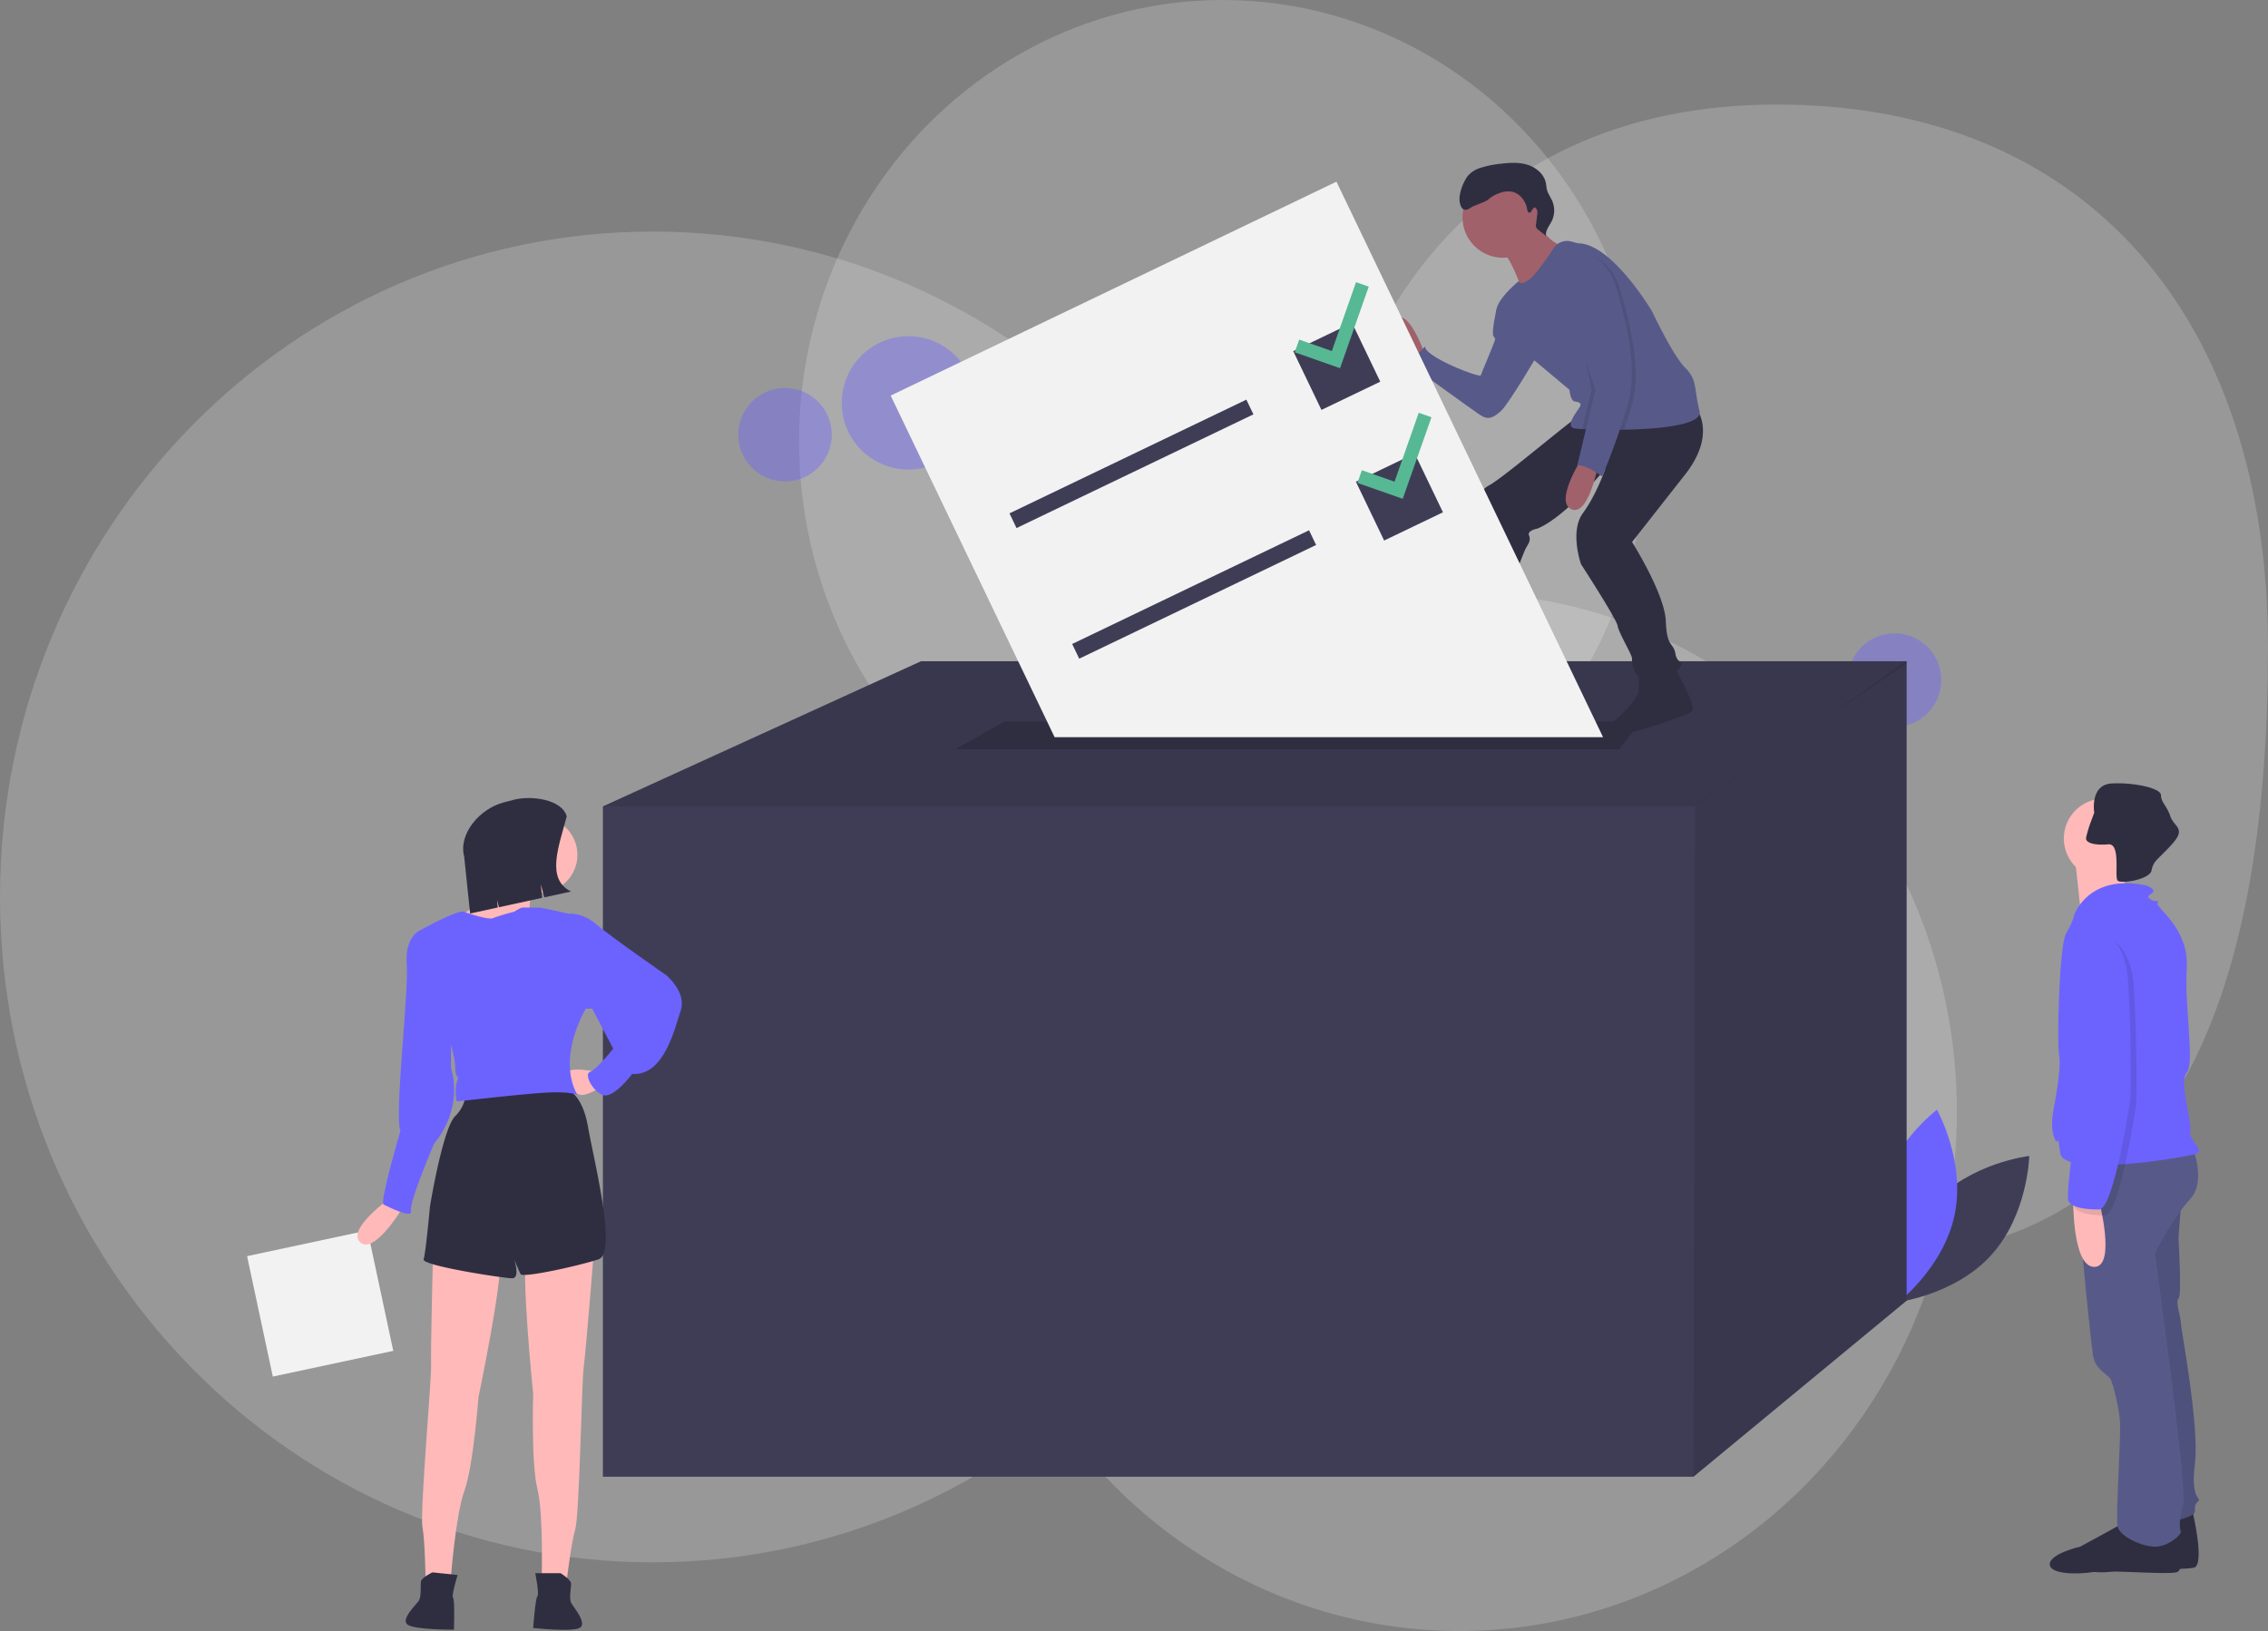 <svg xmlns="http://www.w3.org/2000/svg" width="891.249" height="641" viewBox="0 0 891.249 641">
  <rect x="0" y="0" width="891.249" height="641" fill="#808080" stroke="none"/>
  <g id="Group_242" data-name="Group 242" transform="translate(-473 -86)">
    <path id="Path_2144" data-name="Path 2144" d="M256.5,0C398.161,0,513,117.078,513,261.5S398.161,523,256.5,523,0,405.922,0,261.5,114.839,0,256.5,0Z" transform="translate(473 177)" fill="rgba(255,255,255,0.19)"/>
    <ellipse id="Ellipse_83" data-name="Ellipse 83" cx="166.5" cy="173.5" rx="166.5" ry="173.5" transform="translate(787 86)" fill="rgba(255,255,255,0.19)"/>
    <ellipse id="Ellipse_84" data-name="Ellipse 84" cx="195.5" cy="204" rx="195.5" ry="204" transform="translate(851 319)" fill="rgba(255,255,255,0.19)"/>
    <path id="Path_3538" data-name="Path 3538" d="M185.227,11.083c122.883,0,193.022,85.21,193.022,213.34S345.383,464,222.5,464,0,360.13,0,232,62.344,11.083,185.227,11.083Z" transform="translate(986 116)" fill="rgba(255,255,255,0.19)"/>
    <g id="Group_20" data-name="Group 20" transform="translate(361.094 70)">
      <g id="Group_19" data-name="Group 19" transform="translate(209 80)">
        <circle id="Ellipse_77" data-name="Ellipse 77" cx="18.38" cy="18.38" r="18.38" transform="translate(629.03 184.894)" fill="#6c63ff" opacity="0.4"/>
        <circle id="Ellipse_78" data-name="Ellipse 78" cx="26.201" cy="26.201" r="26.201" transform="translate(233.679 68.131)" fill="#6c63ff" opacity="0.4"/>
        <circle id="Ellipse_79" data-name="Ellipse 79" cx="18.38" cy="18.38" r="18.38" transform="translate(193.008 88.466)" fill="#6c63ff" opacity="0.4"/>
        <path id="Path_2111" data-name="Path 2111" d="M930.15,590.2c-14.523,15.9-15.05,39.061-15.05,39.061s23.019-2.618,37.542-18.518,15.05-39.061,15.05-39.061S944.673,574.3,930.15,590.2Z" transform="translate(-267.346 -181.383)" fill="#3f3d56"/>
        <path id="Path_2112" data-name="Path 2112" d="M936.895,591.268c-4.395,21.081-22.868,35.062-22.868,35.062s-11.348-20.2-6.953-41.279,22.867-35.062,22.867-35.062S941.288,570.187,936.895,591.268Z" transform="translate(-265.886 -177.88)" fill="#6c63ff"/>
        <path id="Path_2113" data-name="Path 2113" d="M679.072,233.581V484.887l-83.769,69.2H166.746V290.641l125.046-57.06Z" transform="translate(-26.926 -37.722)" fill="#3f3d56"/>
        <path id="Path_2114" data-name="Path 2114" d="M679.072,233.581v1.007L649,254.717l-53.7,35.924H166.746l125.046-57.06Z" transform="translate(-26.926 -37.722)" opacity="0.1"/>
        <path id="Path_2115" data-name="Path 2115" d="M761.612,233.581V484.887l-83.769,69.2.607-264.054,53.09-35.317,29.587-21.136Z" transform="translate(-109.466 -37.722)" opacity="0.1"/>
        <path id="Path_2116" data-name="Path 2116" d="M592.822,272.741H331.8l19.425-10.927H601.321Z" transform="translate(-53.582 -42.282)" fill="#2f2e41"/>
        <path id="Path_2117" data-name="Path 2117" d="M1044.87,738.332s5.06,21.161.46,22.081-27.141.623-32.661,1.543-17.021-.623-17.021-4.763,11.96-6.9,11.96-6.9,17.021-9.2,17.481-9.66S1044.87,738.332,1044.87,738.332Z" transform="translate(-280.354 -208.297)" fill="#2f2e41"/>
        <path id="Path_2118" data-name="Path 2118" d="M1044.449,589.214s-1.38,15.641-1.38,17.021,1.38,23,0,23.921.92,7.36.92,9.66,7.36,40.481,5.52,55.2,2.76,13.34,1.38,14.72-1.38,1.38-1.38,4.14-14.72,5.06-14.72,5.06l-16.1-101.663,8.281-30.361Z" transform="translate(-284.075 -183.844)" fill="#575a89"/>
        <path id="Path_2119" data-name="Path 2119" d="M1044.449,589.214s-1.38,15.641-1.38,17.021,1.38,23,0,23.921.92,7.36.92,9.66,7.36,40.481,5.52,55.2,2.76,13.34,1.38,14.72-1.38,1.38-1.38,4.14-14.72,5.06-14.72,5.06l-16.1-101.663,8.281-30.361Z" transform="translate(-284.075 -183.844)" opacity="0.1"/>
        <path id="Path_2120" data-name="Path 2120" d="M1037.1,745.56s4.6,16.561,0,17.481-27.141-1.054-32.661-.134-17.021,1.054-17.021-3.086,11.96-6.9,11.96-6.9,17.021-9.2,17.481-9.66S1037.1,745.56,1037.1,745.56Z" transform="translate(-279.025 -209.085)" fill="#2f2e41"/>
        <path id="Path_2121" data-name="Path 2121" d="M1045.582,567.713s5.52,13.34-.92,20.241-13.8,20.7-13.8,21.621,12.88,92.464,11.04,98.444-1.38,9.66-.92,10.58-4.6,5.98-10.12,5.98-13.8-4.14-14.72-7.82,1.38-35.421.92-41.4-2.76-14.721-3.68-16.561-5.98-3.68-6.9-9.2-8.28-75.9-5.98-78.2S1045.582,567.713,1045.582,567.713Z" transform="translate(-281.066 -180.743)" fill="#575a89"/>
        <circle id="Ellipse_80" data-name="Ellipse 80" cx="15.641" cy="15.641" r="15.641" transform="translate(713.916 249.885)" fill="#ffb9b9"/>
        <path id="Path_2122" data-name="Path 2122" d="M1020.1,431.793s-3.22,17.021-.92,18.861-17.481,4.6-17.481,4.6-2.3-22.541-2.76-24.841S1020.1,431.793,1020.1,431.793Z" transform="translate(-280.885 -158.447)" fill="#ffb9b9"/>
        <path id="Path_2123" data-name="Path 2123" d="M997.255,456.164s5.52-16.1,28.061-11.5c0,0,4.14,1.38,2.76,2.76s-2.76,1.38-.92,2.76,4.14,0,2.76,1.38,12.421,9.66,11.5,25.3,3.22,37.721,0,41.4,2.3,19.781,1.38,23,5.52,7.36,2.76,8.74-52.442,9.66-53.822,0-.46-2.76-1.84-5.06-1.84-6.44-.92-11.5,3.22-17.481,2.3-22.081,0-43.242,2.76-47.842S997.255,456.164,997.255,456.164Z" transform="translate(-279.199 -160.737)" fill="#6c63ff"/>
        <path id="Path_2124" data-name="Path 2124" d="M1008.51,592.223s6.9,26.221-1.84,26.221-8.28-27.141-8.28-27.141Z" transform="translate(-280.796 -184.552)" fill="#ffb9b9"/>
        <path id="Path_2125" data-name="Path 2125" d="M1004.43,418.7c0,1.334,1.932,2.18,4.927,2.374h0a25.067,25.067,0,0,0,3.809-.074c1.914-.175,2.7,1.624,3.032,4,.533,3.915-.212,9.4.649,10.263,1.187,1.187,9.84,0,12.545-2.7a2.5,2.5,0,0,0,.8-1.444,7.687,7.687,0,0,1,2.309-4.292c1.6-1.743,3.869-3.676,6.431-6.748,4.6-5.52,0-5.98-1.38-10.12s-3.68-5.52-3.68-8.28-10.58-5.06-19.321-4.6-6.9,11.5-6.9,11.5-.52,1.334-1.141,3.055a47.976,47.976,0,0,0-2.043,6.633,3.354,3.354,0,0,0-.037.432Z" transform="translate(-281.772 -153.177)" fill="#2f2e41"/>
        <path id="Path_2126" data-name="Path 2126" d="M1005.334,466.766s15.641-.92,17.021,22.081.92,44.622.92,45.082-6.44,44.162-12.421,44.162-10.58-.92-11.96-3.22,3.68-35.421,3.68-35.421,2.3-34.961-1.38-46S997.056,468.146,1005.334,466.766Z" transform="translate(-280.84 -164.439)" opacity="0.1"/>
        <path id="Path_2127" data-name="Path 2127" d="M1002.594,464.023s15.64-.92,17.021,22.081.92,44.622.92,45.082-6.44,44.162-12.42,44.162-10.58-.92-11.96-3.22,3.68-35.421,3.68-35.421,2.3-34.961-1.38-46S994.313,465.4,1002.594,464.023Z" transform="translate(-280.397 -163.996)" fill="#6c63ff"/>
        <path id="Path_2128" data-name="Path 2128" d="M692.091,193.075s-6.816-19.313-11.739-13.254,7.574,16.283,7.574,16.283Z" transform="translate(-229.249 -117.91)" fill="#a0616a"/>
        <path id="Path_2129" data-name="Path 2129" d="M725.448,173.273l-4.1,1.52s-1.958,8.7-1.2,10.219,1.136.379,0,3.408-4.544,10.982-4.923,12.118-21.963-7.195-21.963-11.36c0,0-4.544,5.3-6.816,6.438,0,0,24.993,18.177,28.4,20.449s5.3,1.136,8.331-1.515,15.9-24.614,15.9-24.614Z" transform="translate(-230.419 -117.042)" fill="#575a89"/>
        <path id="Path_2130" data-name="Path 2130" d="M712.349,333.128s.379,4.166,1.136,4.544,6.438,9.846,0,11.739-10.224,1.136-11.739,1.893-28.022,2.272-28.4-1.893,12.875-4.923,12.875-4.923,12.118-7.952,14.011-12.118S712.349,333.128,712.349,333.128Z" transform="translate(-228.302 -142.466)" fill="#2f2e41"/>
        <path id="Path_2131" data-name="Path 2131" d="M806.517,342.628s9.088,15.526,6.816,17.419-24.4,8.793-27.644,9.088c-4.165.379-7.195-3.029-3.787-4.923s10.6-9.846,10.6-12.5V344.9Z" transform="translate(-245.597 -144.392)" fill="#2f2e41"/>
        <path id="Path_2132" data-name="Path 2132" d="M802.673,221.6s7.952,9.846-4.544,25.75L777.3,273.854s12.875,20.449,13.254,31.052,3.029,8.331,3.787,12.875,4.165,2.272,1.515,5.68-12.5,6.438-15.526,3.787a9.388,9.388,0,0,1-3.029-7.574c0-1.515-5.3-10.224-5.68-12.875s-14.39-24.235-14.39-24.235-4.544-12.875.757-20.07,8.8-17.4,8.8-17.4-15.621,18.914-26.6,23.458c0,0-4.165.757-3.408,2.651s0,3.029-1.136,4.923-9.088,23.857-11.739,29.537-1.515,9.088-4.544,10.982-16.662.379-16.662-1.515,1.893-6.816,3.029-9.467,10.224-33.324,9.467-38.625.379-12.5,6.059-15.526,34.46-27.644,35.975-27.644S802.673,221.6,802.673,221.6Z" transform="translate(-233.044 -124.846)" fill="#2f2e41"/>
        <circle id="Ellipse_81" data-name="Ellipse 81" cx="15.905" cy="15.905" r="15.905" transform="translate(477.61 5.488)" fill="#a0616a"/>
        <path id="Path_2133" data-name="Path 2133" d="M743.531,133.531s4.923,8.71,10.982,9.846-15.9,18.555-15.9,18.555-5.3-16.662-9.846-17.419S743.531,133.531,743.531,133.531Z" transform="translate(-237.141 -110.624)" fill="#a0616a"/>
        <path id="Path_2134" data-name="Path 2134" d="M727.992,170.625c0,4.923,14.769,18.934,14.769,18.934L756.772,201.3s.379,4.165,1.893,4.544,3.408.379,1.893,2.651-5.3,7.195-1.893,7.952a27.828,27.828,0,0,0,3.1.3c.909.053,1.977.1,3.177.148,2.8.1,6.309.163,10.107.136q1.619-.006,3.295-.038c14.318-.284,30.9-1.931,29.548-7.358-2.272-9.088-.757-12.118-5.68-17.041s-12.875-21.963-12.875-21.963-15.9-26.886-29.158-26.886l-2.753-.723a6.3,6.3,0,0,0-6.881,2.643c-2.658,4.048-6.85,10.13-9.3,12.091-3.787,3.029-4.378.856-4.378.856S727.992,165.7,727.992,170.625Z" transform="translate(-237.129 -112.122)" fill="#575a89"/>
        <path id="Path_2135" data-name="Path 2135" d="M766.954,244.628s-10.982,17.041-4.165,20.07,10.6-17.8,10.6-17.8Z" transform="translate(-242.388 -128.566)" fill="#a0616a"/>
        <path id="Path_2136" data-name="Path 2136" d="M738.263,125.808c-.611-.077-.8-.847-.906-1.454-.55-3.248-2.971-6.329-6.224-6.853a8.812,8.812,0,0,0-3.708.3,14.07,14.07,0,0,0-4.758,2.342,7.849,7.849,0,0,1-2.378,1.493c-.6.175-3.131,1.3-3.723,1.492-1.3.419-2.379,1.782-3.72,1.512-1.283-.258-1.77-1.807-1.976-3.1-.47-2.943,1.215-7.335,2.89-9.8a10.4,10.4,0,0,1,5.573-3.648,40.041,40.041,0,0,1,7.729-1.536c3.538-.418,7.2-.639,10.592.454s6.477,3.768,7.11,7.274c.132.73.157,1.478.318,2.2.394,1.767,1.563,3.252,2.245,4.929a9.49,9.49,0,0,1-.29,7.694c-.944,1.9-2.586,3.724-2.232,5.815l-2.922-2.3a2.123,2.123,0,0,1-.975-2.484l.425-3.659a3.22,3.22,0,0,0-.19-1.978C739.845,122.229,739.281,125.936,738.263,125.808Z" transform="translate(-234.351 -106.212)" fill="#2f2e41"/>
        <path id="Path_2137" data-name="Path 2137" d="M773.948,203.183l-3.567,14.833c3.6.129,8.357.2,13.4.1,1.272-3.817,2.488-7.8,3.419-11.523,3.408-13.632-2.272-34.46-5.3-44.306s-10.6-12.5-10.6-12.5a34.533,34.533,0,0,0-8.71,4.544C757.666,157.741,773.948,203.183,773.948,203.183Z" transform="translate(-242.566 -113.25)" opacity="0.1"/>
        <path id="Path_2138" data-name="Path 2138" d="M771.65,203.889l-3.715,15.443c.909.053,1.977.1,3.177.148,2.8.1,6.309.163,10.107.136,1.367-4.056,2.689-8.335,3.685-12.318,3.408-13.632-2.272-34.46-5.3-44.306s-9.656.947-9.656.947,2.651-6.438-2.272-3.029S771.65,203.889,771.65,203.889Z" transform="translate(-243.297 -114.713)" opacity="0.1"/>
        <path id="Path_2139" data-name="Path 2139" d="M769.491,148.886s7.574,2.651,10.6,12.5,8.71,30.673,5.3,44.306-10.6,30.673-10.6,30.673-7.195-5.3-9.846-4.165l7.195-29.916s-16.284-45.442-11.361-48.85a34.535,34.535,0,0,1,8.71-4.544Z" transform="translate(-242.274 -113.104)" fill="#575a89"/>
        <path id="Path_2140" data-name="Path 2140" d="M581.57,227.15,476.8,8.828,301.62,92.894,366.047,227.15Z" transform="translate(-48.708 -1.425)" fill="#f2f2f2"/>
        <rect id="Rectangle_626" data-name="Rectangle 626" width="103.204" height="6.406" transform="matrix(0.902, -0.433, 0.433, 0.902, 299.596, 137.751)" fill="#3f3d56"/>
        <rect id="Rectangle_627" data-name="Rectangle 627" width="103.204" height="6.406" transform="matrix(0.902, -0.433, 0.433, 0.902, 324.231, 189.087)" fill="#3f3d56"/>
        <rect id="Rectangle_628" data-name="Rectangle 628" width="25.623" height="25.623" transform="matrix(0.902, -0.433, 0.433, 0.902, 411.098, 73.982)" fill="#3f3d56"/>
        <rect id="Rectangle_629" data-name="Rectangle 629" width="25.623" height="25.623" transform="matrix(0.902, -0.433, 0.433, 0.902, 435.733, 125.317)" fill="#3f3d56"/>
        <path id="Path_2141" data-name="Path 2141" d="M515.077,55.924l-9.514,27.069-12.825-4.508-1.755,4.993,17.8,6.256L520.07,57.679Z" transform="translate(-79.289 -9.031)" fill="#57b894"/>
        <path id="Path_2142" data-name="Path 2142" d="M544.457,117.146l-9.514,27.069-12.824-4.507-1.755,4.992,17.8,6.256L549.45,118.9Z" transform="translate(-84.034 -18.918)" fill="#57b894"/>
        <g id="woman" transform="translate(0 249.637)">
          <rect id="Rectangle_630" data-name="Rectangle 630" width="48.402" height="48.402" transform="translate(57.445 217.251) rotate(167.942)" fill="#f2f2f2"/>
          <path id="right_hand" data-name="right hand" d="M207.07,591.492s-17.386,12.418-11.59,17.386,17.386-14.9,17.386-14.9Z" transform="translate(-150.939 -434.22)" fill="#ffb9b9"/>
          <path id="left_leg" data-name="left leg" d="M300.066,613.955s-3.312,41.395-4.139,47.19-1.656,57.952-3.312,63.748-3.312,19.869-3.312,19.869h-9.934s.828-25.665-1.656-35.6-1.656-37.255-1.656-37.255-4.967-48.846-2.484-55.469S300.066,613.955,300.066,613.955Z" transform="translate(-163.63 -437.642)" fill="#ffb9b9"/>
          <path id="left_shoe" data-name="left shoe" d="M287.432,767.239s4.139,2.484,4.139,4.139-.828,5.8,0,7.451,6.623,8.279,3.312,9.935-18.214,0-18.214,0,.828-11.591,1.656-12.418-.828-9.107-.828-9.107Z" transform="translate(-164.242 -462.603)" fill="#2f2e41"/>
          <path id="right_leg" data-name="right leg" d="M228.981,612.96s-1.052,41.513-.837,47.364-4.436,57.806-3.4,63.743,1.208,20.107,1.208,20.107l9.88,1.043s1.871-25.61,5.383-35.229,5.557-36.875,5.557-36.875,10.067-48.054,8.292-54.9S228.981,612.96,228.981,612.96Z" transform="translate(-155.832 -437.661)" fill="#ffb9b9"/>
          <path id="right_shoe" data-name="right shoe" d="M227.447,766.842s-4.377,2.036-4.551,3.682.215,5.85-.782,7.41-7.456,7.538-4.336,9.532,18.113,1.912,18.113,1.912.393-11.613-.343-12.523,1.779-8.97,1.779-8.97Z" transform="translate(-154.595 -462.539)" fill="#2f2e41"/>
          <path id="pants" d="M280.793,540.15s6.623.828,9.107,14.9,11.59,49.673,4.139,52.157-29.8,7.451-30.632,5.8-2.484-5.8-2.484-5.8,2.484,7.451-.828,7.451-35.6-4.967-34.771-7.451,2.484-20.7,2.484-20.7,4.967-30.632,9.935-35.6a13.577,13.577,0,0,0,4.139-10.763Z" transform="translate(-155.947 -425.929)" fill="#2f2e41"/>
          <path id="left_hand" data-name="left hand" d="M303.842,532.079s-10.763-2.484-12.418.828,4.139,8.279,6.623,8.279,6.623-2.484,6.623-2.484Z" transform="translate(-166.577 -424.481)" fill="#ffb9b9"/>
          <circle id="head" cx="14.902" cy="14.902" r="14.902" transform="translate(100.009 7.423)" fill="#ffb9b9"/>
          <path id="neck" d="M271.407,441.9s-2.484,11.59-.828,11.59-12.418,7.451-12.418,7.451L247.4,459.285l-3.312-4.967s17.386-11.59,17.386-18.214S271.407,441.9,271.407,441.9Z" transform="translate(-158.98 -408.812)" fill="#ffb9b9"/>
          <path id="upper_body" data-name="upper body" d="M260.608,456.894s2.484-1.656,3.312-1.656h6.623c.828,0,11.59,2.484,11.59,2.484l6.623,37.255s-11.59,19.042-3.312,33.944c0,0-2.484-1.656-14.074-.828s-32.288,3.312-33.116,3.312-.828-6.623,0-8.279-.828-.828-.828-4.967-2.484-11.59-2.484-11.59l-11.59-42.222s14.9-8.279,17.386-7.451,9.935,3.312,11.59,2.484A76.6,76.6,0,0,1,260.608,456.894Z" transform="translate(-155.631 -412.216)" fill="#6c63ff"/>
          <path id="left_arm" data-name="left arm" d="M290.492,459.019l2.484-.828s4.967-.828,10.763,4.139S331.059,482.2,331.059,482.2s8.279,6.623,5.8,14.074-6.623,25.665-19.042,24.837c0,0-7.451,9.935-11.59,8.279s-7.451-8.279-4.967-9.107,9.107-9.107,9.107-9.107l-8.279-15.73H299.6l-9.107-4.967Z" transform="translate(-166.474 -412.684)" fill="#6c63ff"/>
          <path id="right_arm" data-name="right arm" d="M227.223,465.112l-6.623.828s-5.8,2.484-4.967,13.246-4.967,59.608-2.484,65.4c0,0-8.279,28.148-6.623,28.976s11.59,5.8,10.763,2.484,9.107-26.492,9.107-26.492,11.59-12.418,6.623-29.8V505.678Z" transform="translate(-152.878 -413.811)" fill="#6c63ff"/>
          <path id="hair" d="M286.257,440.662l-10.525,2.293-1.353-5.182.52,5.364-16.979,3.7-.747-2.861.287,2.961L246.587,449.3l-2.326-22.331c-2.392-9.164,6.337-18.93,15.5-21.322l4.065-1.061c6.73-1.757,18.964-.159,20.721,6.571C281.473,422.9,276.231,435.76,286.257,440.662Z" transform="translate(-158.943 -403.93)" fill="#2f2e41"/>
        </g>
      </g>
    </g>
  </g>
</svg>
